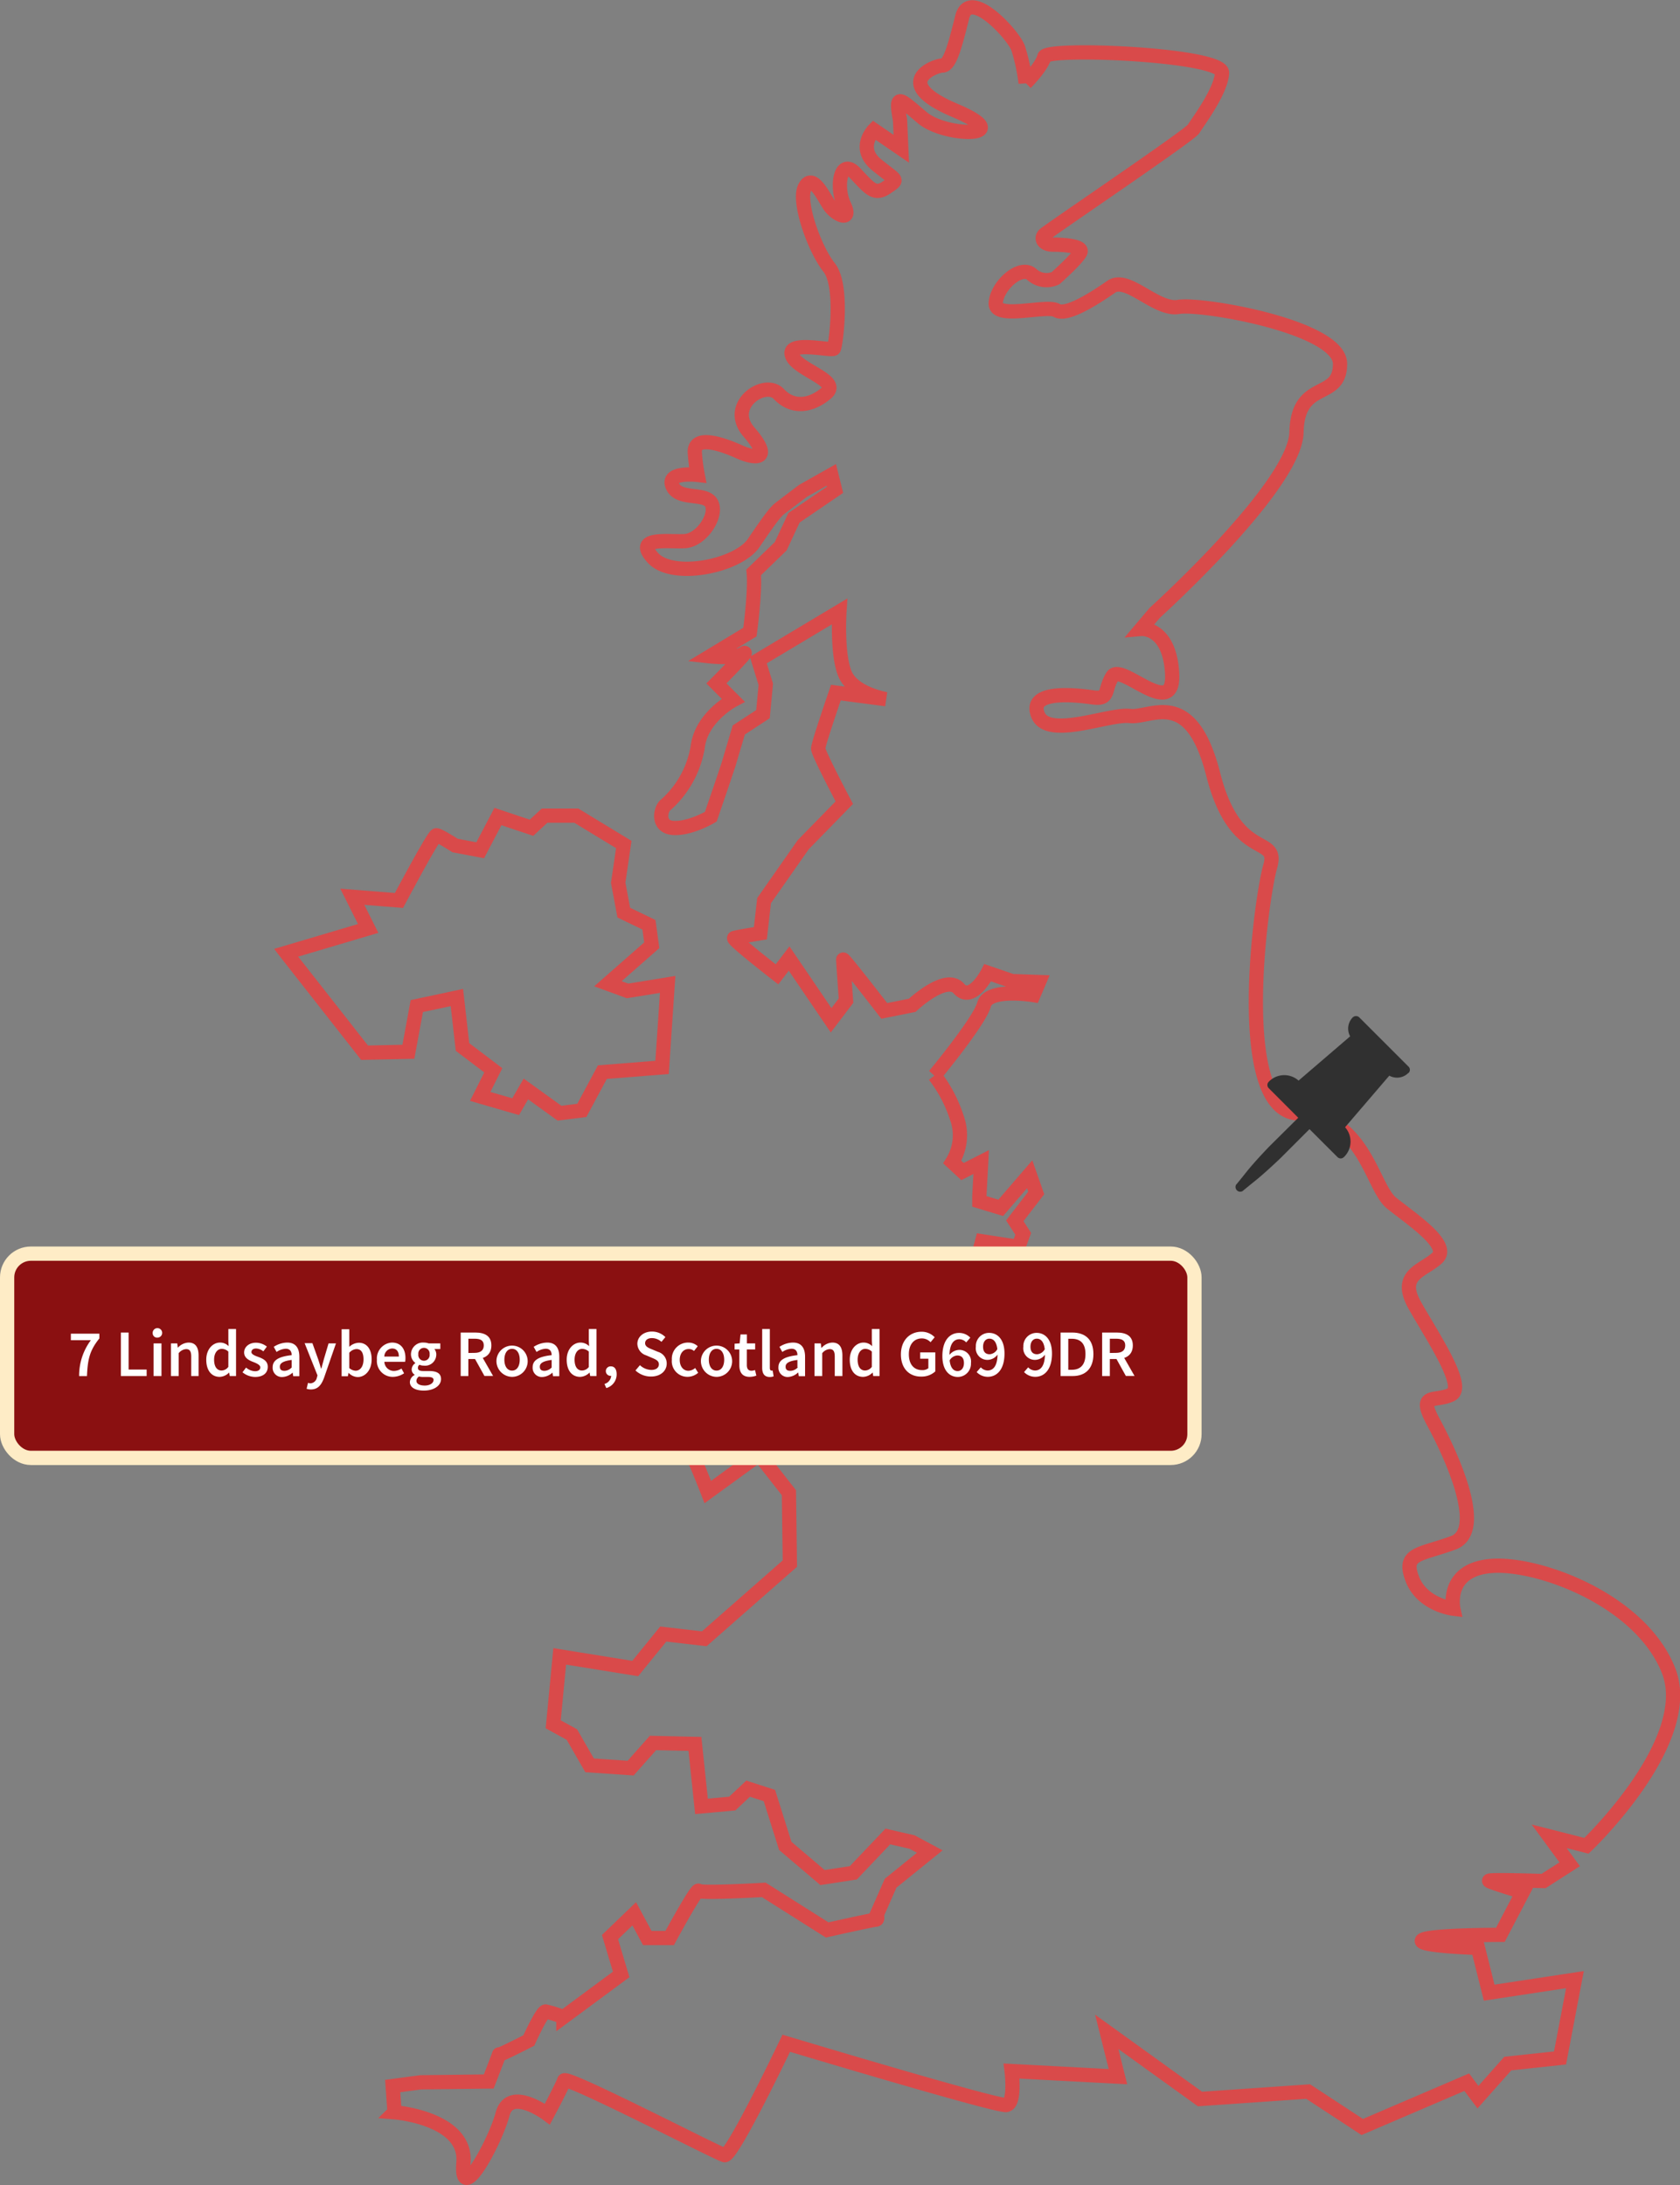 <svg xmlns="http://www.w3.org/2000/svg" viewBox="0 0 353.73 459.99"><rect x="0" y="0" width="353.73" height="459.99" fill="#808080" stroke="none"/><defs><style>.cls-1{fill:none;stroke:#d94a4a;}.cls-1,.cls-2{stroke-miterlimit:10;stroke-width:3px;}.cls-2{fill:#8a1011;stroke:#feecc6;}.cls-3{fill:#303030;}.cls-4{fill:#fff;}</style></defs><g id="Layer_2" data-name="Layer 2"><g id="Layer_1-2" data-name="Layer 1"><path class="cls-1" d="M83.05,444.68s15.31,1.18,14.53,10.6,6.67-4.32,8.24-10.21,9.43,0,9.43,0,3.14-5.89,3.53-7.07,32.2,15.32,33.77,15.71,13-23.56,13-23.56,44.38,13.35,46.34,13S213,436,213,436l22.39,1.18-2.36-9.43,19.63,14.14,22.78-1.57,11.39,7.46,22-9.43,2.36,3.15,6.28-7.07,11-1.18,3.14-16.49-18.06,2.74-2.36-9.42s-12.56-.39-11.78-1.57,16.5-1.18,16.5-1.18l4.71-9s-6.68-2-7.07-2.36S325,396,325,396l5.5-3.53-4.32-5.89,7.85,2s23.17-22,17.28-36.91-27.49-22.78-37.31-22-8,9-8,9-6.55-.79-8.64-6.28,1.57-5,8.64-7.6-.79-19.11-4.19-25.4.26-4.19,3.67-5.76-3.93-12.3-7.6-18.85,1.77-7.2,4.72-9.95-5.5-8.24-9.63-11.58-5.69-18.26-19.63-18.85-7.86-45.16-5.89-52-7.27-.78-12-19.37-13.1-11.78-17.55-12.3-17.28,5-19.37-.26,7.85-4.19,11.52-3.66,2.35-1.57,4.19-4.45,13.09,9.42,12.56-.53-6.54-9.42-6.54-9.42l2.88-3.4s29.58-26.7,29.84-38,9.17-6.55,9.17-14.4-29.33-12.83-34-12S237.38,58,234,60.35s-9.42,6.28-11.52,5-13.09,2.1-12.83-1.57,5.24-8.11,7.6-6a4.62,4.62,0,0,0,5,.79s4.71-4.19,5.24-5.5-3.67-1.57-5.76-1.57-2.62-1.31-1.84-2.1,30.64-20.94,31.42-22.25,5.76-7.85,6-11.78-36.91-5.5-37.43-3.4-3.93,5.5-3.93,5.5a40.72,40.72,0,0,0-1.57-7.33c-1.05-2.88-10.21-12.83-11.78-6.55s-2.62,10.21-4.19,10.21-11,3.67,2.62,9.43-1.84,5.76-6.81,1.57-5.76-5.24-4.71.52l.26,6L184,27.37s-3.73,3.8.59,7.33,4.71,2.94,2.16,4.71-3.54.39-6.68-2.94-4.12,2.94-2.35,6.67-1.77,2.16-3.15,0-3.53-6.67-5.1-3.73,2,13,5.1,16.89,1.38,16.49,1,17.08-9.82-1.77-8.84,1.37,10.41,5.3,7.26,8-7.06,3.34-10,.2-11.19,2.35-6.29,8,1.77,5.89-2.16,4.12-9.62-3.54-9.23.39a36.06,36.06,0,0,0,.59,4.52s-6.67-.79-5.3,2.35,7.07,1.18,8.25,3.73-2.16,7.66-5.69,7.86-10.8-1-6.68,3.53,17.87,1.77,21.21-3.14,4.51-6.48,5.5-7.26,4.91-3.73,4.91-3.73l5.94-3.35.78,3.14-8.64,5.89L164.38,115l-5.69,5.5c.39,3.93-.79,12.57-.79,12.57l-8.44,5.1s5.3.59,7.07-.59-5.69,6.29-5.69,6.29l3.53,3.53s-6.68,3.53-7.46,9.82a20.79,20.79,0,0,1-6.68,12.17c-1.18.79-2,4.71,1.57,4.91s7.86-2.36,7.86-2.36l2.35-6.87,1.38-4.12,2.16-7.27,5.1-3.34.59-6.28-1.57-5.1,17.08-10.22s-.59,9,1.18,13.16,8.64,5.3,8.64,5.3L176,145.81s-3.73,10.8-3.73,11.78,5.5,11.39,5.5,11.39l-8.64,8.84-8.25,11.78-.78,6.87s-4.91.79-5.5,1,9,7.65,9,7.65l2.55-3.33,8.84,13,3.14-4.13s-.59-8.24-.59-8.64,8.64,10.8,8.64,10.8l5.89-1.18s7.07-6.67,9.82-3.53,6.08-3.33,6.08-3.33l5.11,1.76,5.69.2-1.17,2.75s-9.43-1.57-10.41,2-10.41,14.92-10.41,14.92a29.42,29.42,0,0,1,4.72,9,10.69,10.69,0,0,1-1,9.23l2.16,2,3.93-2-.39,7.27v1l4.51,1.37,6.09-7.07,1.38,3.93L213.67,257l1.77,2.75-1,2.75-7.65-1.18L205.23,267l5.5,4.13-.2,2.75-7.86,5.69,1.18,6.68,10.21,7.26-3.53,3.93-7.27-9.58-3.14,2.94,2.94,4.52L199.73,299,197.17,292s-6.08-2.94-7.85-.39-4.91,3.34-6.68,1.18-3.92-5.11-3.92-5.11a37.72,37.72,0,0,0-3.54,3.93c-.2.59-6.87.39-6.87.39l2.36-5.1-9.43-10-5.89,5.5L161,293.72l-7.46,9s-7.65,4.91-7.65,4.12,3.14,7.27,3.14,7.27l10.8-7.86,6.28,8,.2,14.92L148.29,345l-8.64-1-5.9,7.26-15.9-2.56L116.48,363l3.93,2.16,3.73,6.48,8.64.59,4.71-5.3,8.83.2,1.38,13.15,6.48-.59,3.34-3.14L162,378l3.34,10.6,7.85,6.67,6.48-1,7.27-7.65,5.1,1.17,3.73,2-8.25,6.67-2.94,6.68s.39,1-.2,1-10.21,2.16-10.21,2.16l-13.35-8.44s-13.35.78-13.74.2S141,408,141,408h-4.71l-2.75-5.1-5.1,4.9,2.35,7.86-12.17,9a21.14,21.14,0,0,0-3.74-1.19c-.78,0-3.53,6.09-3.53,6.09s-6.48,3.34-6.28,2.95-2.16,5.69-2.16,5.69l-14.34.17-5.89.79.39,5.5Z"/><path class="cls-1" d="M60.27,200.62l16.49,21,9.23-.2,1.77-9.62L96.2,210l1.18,10.41,6.48,4.91-2.75,5.5,7.46,2.16,2.16-3.73,7.07,5.1,4.71-.59,4.32-8.05,12.57-1,1.18-17.47-8.45,1.37L128,207.1l9.23-8.1-.59-4.32-5.3-2.55-1.18-6.29,1.18-8.05-10-6.08h-6.68l-2.75,2.55-7.07-2.36L101.11,179l-5.3-1s-3.34-2.16-3.93-2.16S84,189.57,84,189.57l-9.82-.78,3.34,6.67-17.28,5.12Z"/><rect class="cls-2" x="1.5" y="263.92" width="250" height="43" rx="5"/><path class="cls-3" d="M296.57,224.55l-10.38-10.38a1,1,0,0,0-1.35,0h0l0,0a3.36,3.36,0,0,0-.56,4l-10.86,9.32a4.53,4.53,0,0,0-6.22.18l-.06.07a.94.94,0,0,0,0,1.35h0l6.21,6.22-6.05,6c-.12.13-3,3.08-4.87,5.43s-2.15,2.65-2.17,2.67a1,1,0,0,0,1.36,1.35s.41-.36,2.66-2.17,5.3-4.74,5.44-4.88l6-6,5.89,5.88a.94.94,0,0,0,1.35,0l.07-.06a4.53,4.53,0,0,0,.18-6.22l9.31-10.86a3.36,3.36,0,0,0,4-.56l.05,0a.94.94,0,0,0,0-1.35S296.58,224.54,296.57,224.55Z"/><path class="cls-4" d="M19.13,282.14H14.92v-1.37h6v1c-2.09,2.6-2.45,4.45-2.61,7.93H16.66A12.47,12.47,0,0,1,19.13,282.14Z"/><path class="cls-4" d="M25.45,280.53h1.63v7.79h3.8v1.37H25.45Z"/><path class="cls-4" d="M32.15,280.69a1,1,0,1,1,1,.91A.92.92,0,0,1,32.15,280.69Zm.19,2.12H34v6.88H32.34Z"/><path class="cls-4" d="M36,282.81h1.32l.12.93h0a3.18,3.18,0,0,1,2.25-1.1c1.48,0,2.12,1,2.12,2.73v4.32H40.26v-4.11c0-1.13-.33-1.56-1.07-1.56a2.17,2.17,0,0,0-1.57.86v4.81H36Z"/><path class="cls-4" d="M43.43,286.25c0-2.24,1.4-3.61,2.91-3.61a2.5,2.5,0,0,1,1.8.76l-.06-1.11v-2.5H49.7v9.9H48.37l-.12-.75h0a2.9,2.9,0,0,1-2,.92C44.54,289.86,43.43,288.52,43.43,286.25Zm4.65,1.5v-3.21a2,2,0,0,0-1.4-.57c-.87,0-1.6.83-1.6,2.27s.58,2.28,1.57,2.28A1.8,1.8,0,0,0,48.08,287.75Z"/><path class="cls-4" d="M51.06,288.9l.75-1a3,3,0,0,0,1.9.77c.75,0,1.1-.35,1.1-.82s-.74-.84-1.48-1.12c-.9-.34-1.93-.86-1.93-2s1-2.06,2.5-2.06a3.74,3.74,0,0,1,2.29.82l-.74,1a2.6,2.6,0,0,0-1.51-.6c-.69,0-1,.34-1,.77s.7.75,1.44,1c.93.35,2,.8,2,2.08s-.94,2.14-2.68,2.14A4.31,4.31,0,0,1,51.06,288.9Z"/><path class="cls-4" d="M57.41,287.84c0-1.47,1.22-2.24,4-2.55,0-.74-.32-1.35-1.25-1.35a3.79,3.79,0,0,0-1.93.68l-.59-1.08a5.3,5.3,0,0,1,2.82-.9c1.72,0,2.57,1.06,2.57,3v4.08H61.74l-.12-.76h0a3.39,3.39,0,0,1-2.14.93A1.93,1.93,0,0,1,57.41,287.84Zm4,0V286.3c-1.86.23-2.49.72-2.49,1.41s.42.88,1,.88A2.17,2.17,0,0,0,61.45,287.84Z"/><path class="cls-4" d="M64.56,292.37l.29-1.25a2,2,0,0,0,.5.1A1.46,1.46,0,0,0,66.72,290l.13-.44-2.71-6.79h1.64L67,286.18c.2.61.4,1.29.6,1.94h.06l.52-1.94,1-3.37h1.56L68.25,290c-.57,1.55-1.29,2.51-2.8,2.51A2.77,2.77,0,0,1,64.56,292.37Z"/><path class="cls-4" d="M73.39,289h0l-.14.73H71.93v-9.9h1.61v2.56l0,1.15a3.09,3.09,0,0,1,2-.86c1.72,0,2.71,1.38,2.71,3.49,0,2.36-1.41,3.73-2.94,3.73A2.73,2.73,0,0,1,73.39,289Zm3.15-2.8c0-1.37-.45-2.19-1.49-2.19a2.15,2.15,0,0,0-1.51.78V288a2.14,2.14,0,0,0,1.38.57C75.84,288.52,76.54,287.71,76.54,286.16Z"/><path class="cls-4" d="M79.36,286.25a3.35,3.35,0,0,1,3.17-3.61c1.86,0,2.84,1.34,2.84,3.27a3.92,3.92,0,0,1-.07.78H80.93a2,2,0,0,0,2,1.92,3,3,0,0,0,1.6-.5l.55,1a4.32,4.32,0,0,1-2.36.75A3.33,3.33,0,0,1,79.36,286.25Zm4.62-.66c0-1.06-.48-1.7-1.42-1.7a1.72,1.72,0,0,0-1.64,1.7Z"/><path class="cls-4" d="M86.3,290.94a1.76,1.76,0,0,1,1-1.47v-.06a1.31,1.31,0,0,1-.62-1.15,1.65,1.65,0,0,1,.76-1.28v-.06a2.27,2.27,0,0,1-.91-1.81,2.51,2.51,0,0,1,2.72-2.47,3.11,3.11,0,0,1,1,.17h2.46V284H91.46a1.75,1.75,0,0,1,.4,1.15,2.35,2.35,0,0,1-2.62,2.35,2.64,2.64,0,0,1-.93-.18A.77.77,0,0,0,88,288c0,.39.28.63,1.12.63h1.22c1.65,0,2.52.51,2.52,1.69,0,1.36-1.42,2.43-3.67,2.43C87.52,292.73,86.3,292.14,86.3,290.94Zm5-.37c0-.53-.42-.69-1.21-.69h-.94a3.58,3.58,0,0,1-.93-.1,1.15,1.15,0,0,0-.54.91c0,.63.68,1,1.76,1S91.27,291.16,91.27,290.57Zm-.84-5.46a1.2,1.2,0,1,0-2.38,0,1.2,1.2,0,1,0,2.38,0Z"/><path class="cls-4" d="M97,280.53h3.09c1.9,0,3.37.67,3.37,2.71s-1.47,2.87-3.37,2.87H98.61v3.58H97Zm2.92,4.28c1.25,0,1.94-.52,1.94-1.57s-.69-1.41-1.94-1.41h-1.3v3Zm-.14.86,1.18-1,2.86,5H102Z"/><path class="cls-4" d="M104.54,286.25a3.29,3.29,0,1,1,3.28,3.61A3.33,3.33,0,0,1,104.54,286.25Zm4.89,0c0-1.38-.61-2.29-1.61-2.29s-1.62.91-1.62,2.29.61,2.29,1.62,2.29S109.43,287.63,109.43,286.25Z"/><path class="cls-4" d="M112.15,287.84c0-1.47,1.22-2.24,4-2.55,0-.74-.32-1.35-1.25-1.35a3.79,3.79,0,0,0-1.93.68l-.6-1.08a5.37,5.37,0,0,1,2.83-.9c1.72,0,2.56,1.06,2.56,3v4.08h-1.32l-.12-.76h0a3.34,3.34,0,0,1-2.13.93A1.93,1.93,0,0,1,112.15,287.84Zm4,0V286.3c-1.86.23-2.49.72-2.49,1.41s.42.88,1,.88A2.17,2.17,0,0,0,116.19,287.84Z"/><path class="cls-4" d="M119.32,286.25c0-2.24,1.41-3.61,2.91-3.61a2.54,2.54,0,0,1,1.81.76l-.06-1.11v-2.5h1.61v9.9h-1.32l-.13-.75h0a2.9,2.9,0,0,1-2,.92C120.43,289.86,119.32,288.52,119.32,286.25Zm4.66,1.5v-3.21a2.06,2.06,0,0,0-1.41-.57c-.87,0-1.59.83-1.59,2.27s.57,2.28,1.56,2.28A1.83,1.83,0,0,0,124,287.75Z"/><path class="cls-4" d="M127.27,291.35a1.92,1.92,0,0,0,1.42-1.74l-.08-1.21.62,1a.92.92,0,0,1-.67.25,1,1,0,0,1-1-1,1,1,0,0,1,1.07-1c.77,0,1.21.62,1.21,1.66a3,3,0,0,1-2.18,2.91Z"/><path class="cls-4" d="M133.8,288.51l.94-1.11a3.63,3.63,0,0,0,2.39,1c1,0,1.6-.46,1.6-1.18s-.59-1-1.42-1.35l-1.26-.54a2.62,2.62,0,0,1-1.85-2.43c0-1.46,1.29-2.58,3.08-2.58a4,4,0,0,1,2.82,1.17l-.83,1a3,3,0,0,0-2-.79c-.87,0-1.44.41-1.44,1.08s.7,1,1.46,1.29l1.24.52a2.54,2.54,0,0,1,1.85,2.47c0,1.49-1.24,2.73-3.29,2.73A4.7,4.7,0,0,1,133.8,288.51Z"/><path class="cls-4" d="M141.46,286.25a3.4,3.4,0,0,1,3.45-3.61,2.9,2.9,0,0,1,2,.77l-.78,1A1.67,1.67,0,0,0,145,284c-1.11,0-1.88.91-1.88,2.29s.76,2.29,1.83,2.29a2.27,2.27,0,0,0,1.42-.59L147,289a3.39,3.39,0,0,1-2.24.85A3.28,3.28,0,0,1,141.46,286.25Z"/><path class="cls-4" d="M147.59,286.25a3.29,3.29,0,1,1,3.28,3.61A3.33,3.33,0,0,1,147.59,286.25Zm4.89,0c0-1.38-.61-2.29-1.61-2.29s-1.62.91-1.62,2.29.61,2.29,1.62,2.29S152.48,287.63,152.48,286.25Z"/><path class="cls-4" d="M155.67,287.37v-3.28h-1v-1.21l1.06-.07.19-1.88h1.34v1.88H159v1.28h-1.75v3.28c0,.8.31,1.2,1,1.2a2.36,2.36,0,0,0,.72-.15l.28,1.18a4.32,4.32,0,0,1-1.41.26C156.25,289.86,155.67,288.85,155.67,287.37Z"/><path class="cls-4" d="M160.48,287.92v-8.13h1.61V288c0,.4.18.54.35.54a.87.87,0,0,0,.25,0l.2,1.21a2.39,2.39,0,0,1-.85.14C160.9,289.86,160.48,289.12,160.48,287.92Z"/><path class="cls-4" d="M163.9,287.84c0-1.47,1.23-2.24,4-2.55,0-.74-.32-1.35-1.25-1.35a3.79,3.79,0,0,0-1.93.68l-.6-1.08a5.34,5.34,0,0,1,2.83-.9c1.72,0,2.56,1.06,2.56,3v4.08h-1.32l-.12-.76h-.05a3.34,3.34,0,0,1-2.13.93A1.93,1.93,0,0,1,163.9,287.84Zm4,0V286.3c-1.87.23-2.49.72-2.49,1.41s.42.88,1,.88A2.19,2.19,0,0,0,168,287.84Z"/><path class="cls-4" d="M171.5,282.81h1.32l.12.93H173a3.19,3.19,0,0,1,2.26-1.1c1.47,0,2.11,1,2.11,2.73v4.32h-1.61v-4.11c0-1.13-.33-1.56-1.07-1.56a2.17,2.17,0,0,0-1.57.86v4.81H171.5Z"/><path class="cls-4" d="M178.92,286.25c0-2.24,1.4-3.61,2.91-3.61a2.5,2.5,0,0,1,1.8.76l-.06-1.11v-2.5h1.62v9.9h-1.33l-.12-.75h0a2.9,2.9,0,0,1-2,.92C180,289.86,178.92,288.52,178.92,286.25Zm4.65,1.5v-3.21a2,2,0,0,0-1.4-.57c-.87,0-1.59.83-1.59,2.27s.57,2.28,1.56,2.28A1.8,1.8,0,0,0,183.57,287.75Z"/><path class="cls-4" d="M189.69,285.14c0-3,1.9-4.78,4.34-4.78a3.77,3.77,0,0,1,2.77,1.16l-.87,1.05a2.48,2.48,0,0,0-1.85-.8c-1.63,0-2.72,1.26-2.72,3.32s1,3.35,2.81,3.35a2,2,0,0,0,1.3-.4v-2h-1.72v-1.33h3.18v4a4.19,4.19,0,0,1-2.92,1.09C191.54,289.86,189.69,288.17,189.69,285.14Z"/><path class="cls-4" d="M198.42,285.5c0-3.46,1.68-4.89,3.5-4.89a3.22,3.22,0,0,1,2.38,1l-.86,1a2,2,0,0,0-1.43-.67c-1.15,0-2.1.9-2.1,3.58,0,2.2.71,3.12,1.72,3.12.74,0,1.33-.6,1.33-1.69s-.52-1.59-1.41-1.59a2,2,0,0,0-1.64,1.11l-.07-1.13a2.69,2.69,0,0,1,2-1.15,2.44,2.44,0,0,1,2.6,2.76,2.78,2.78,0,0,1-2.8,2.93C199.91,289.86,198.42,288.5,198.42,285.5Z"/><path class="cls-4" d="M205.64,288.85l.87-1a2,2,0,0,0,1.42.67c1.17,0,2.11-.9,2.11-3.58,0-2.2-.71-3.12-1.72-3.12-.74,0-1.33.6-1.33,1.69s.52,1.59,1.4,1.59A2,2,0,0,0,210,284l.07,1.13a2.66,2.66,0,0,1-2,1.15,2.44,2.44,0,0,1-2.6-2.76,2.77,2.77,0,0,1,2.8-2.92c1.74,0,3.23,1.35,3.23,4.35,0,3.46-1.68,4.9-3.51,4.9A3.22,3.22,0,0,1,205.64,288.85Z"/><path class="cls-4" d="M215.62,288.85l.87-1a2,2,0,0,0,1.43.67c1.16,0,2.1-.9,2.1-3.58,0-2.2-.71-3.12-1.72-3.12-.74,0-1.33.6-1.33,1.69s.52,1.59,1.41,1.59A2,2,0,0,0,220,284l.07,1.13a2.66,2.66,0,0,1-2,1.15,2.44,2.44,0,0,1-2.6-2.76,2.78,2.78,0,0,1,2.8-2.92c1.74,0,3.23,1.35,3.23,4.35,0,3.46-1.68,4.9-3.51,4.9A3.24,3.24,0,0,1,215.62,288.85Z"/><path class="cls-4" d="M223.31,280.53h2.44c2.81,0,4.47,1.51,4.47,4.54s-1.66,4.62-4.38,4.62h-2.53Zm2.34,7.84c1.84,0,2.9-1.05,2.9-3.3s-1.06-3.23-2.9-3.23h-.72v6.53Z"/><path class="cls-4" d="M232.06,280.53h3.09c1.9,0,3.37.67,3.37,2.71s-1.47,2.87-3.37,2.87h-1.47v3.58h-1.62Zm2.92,4.28c1.25,0,1.94-.52,1.94-1.57s-.69-1.41-1.94-1.41h-1.3v3Zm-.14.86,1.18-1,2.86,5h-1.83Z"/></g></g></svg>